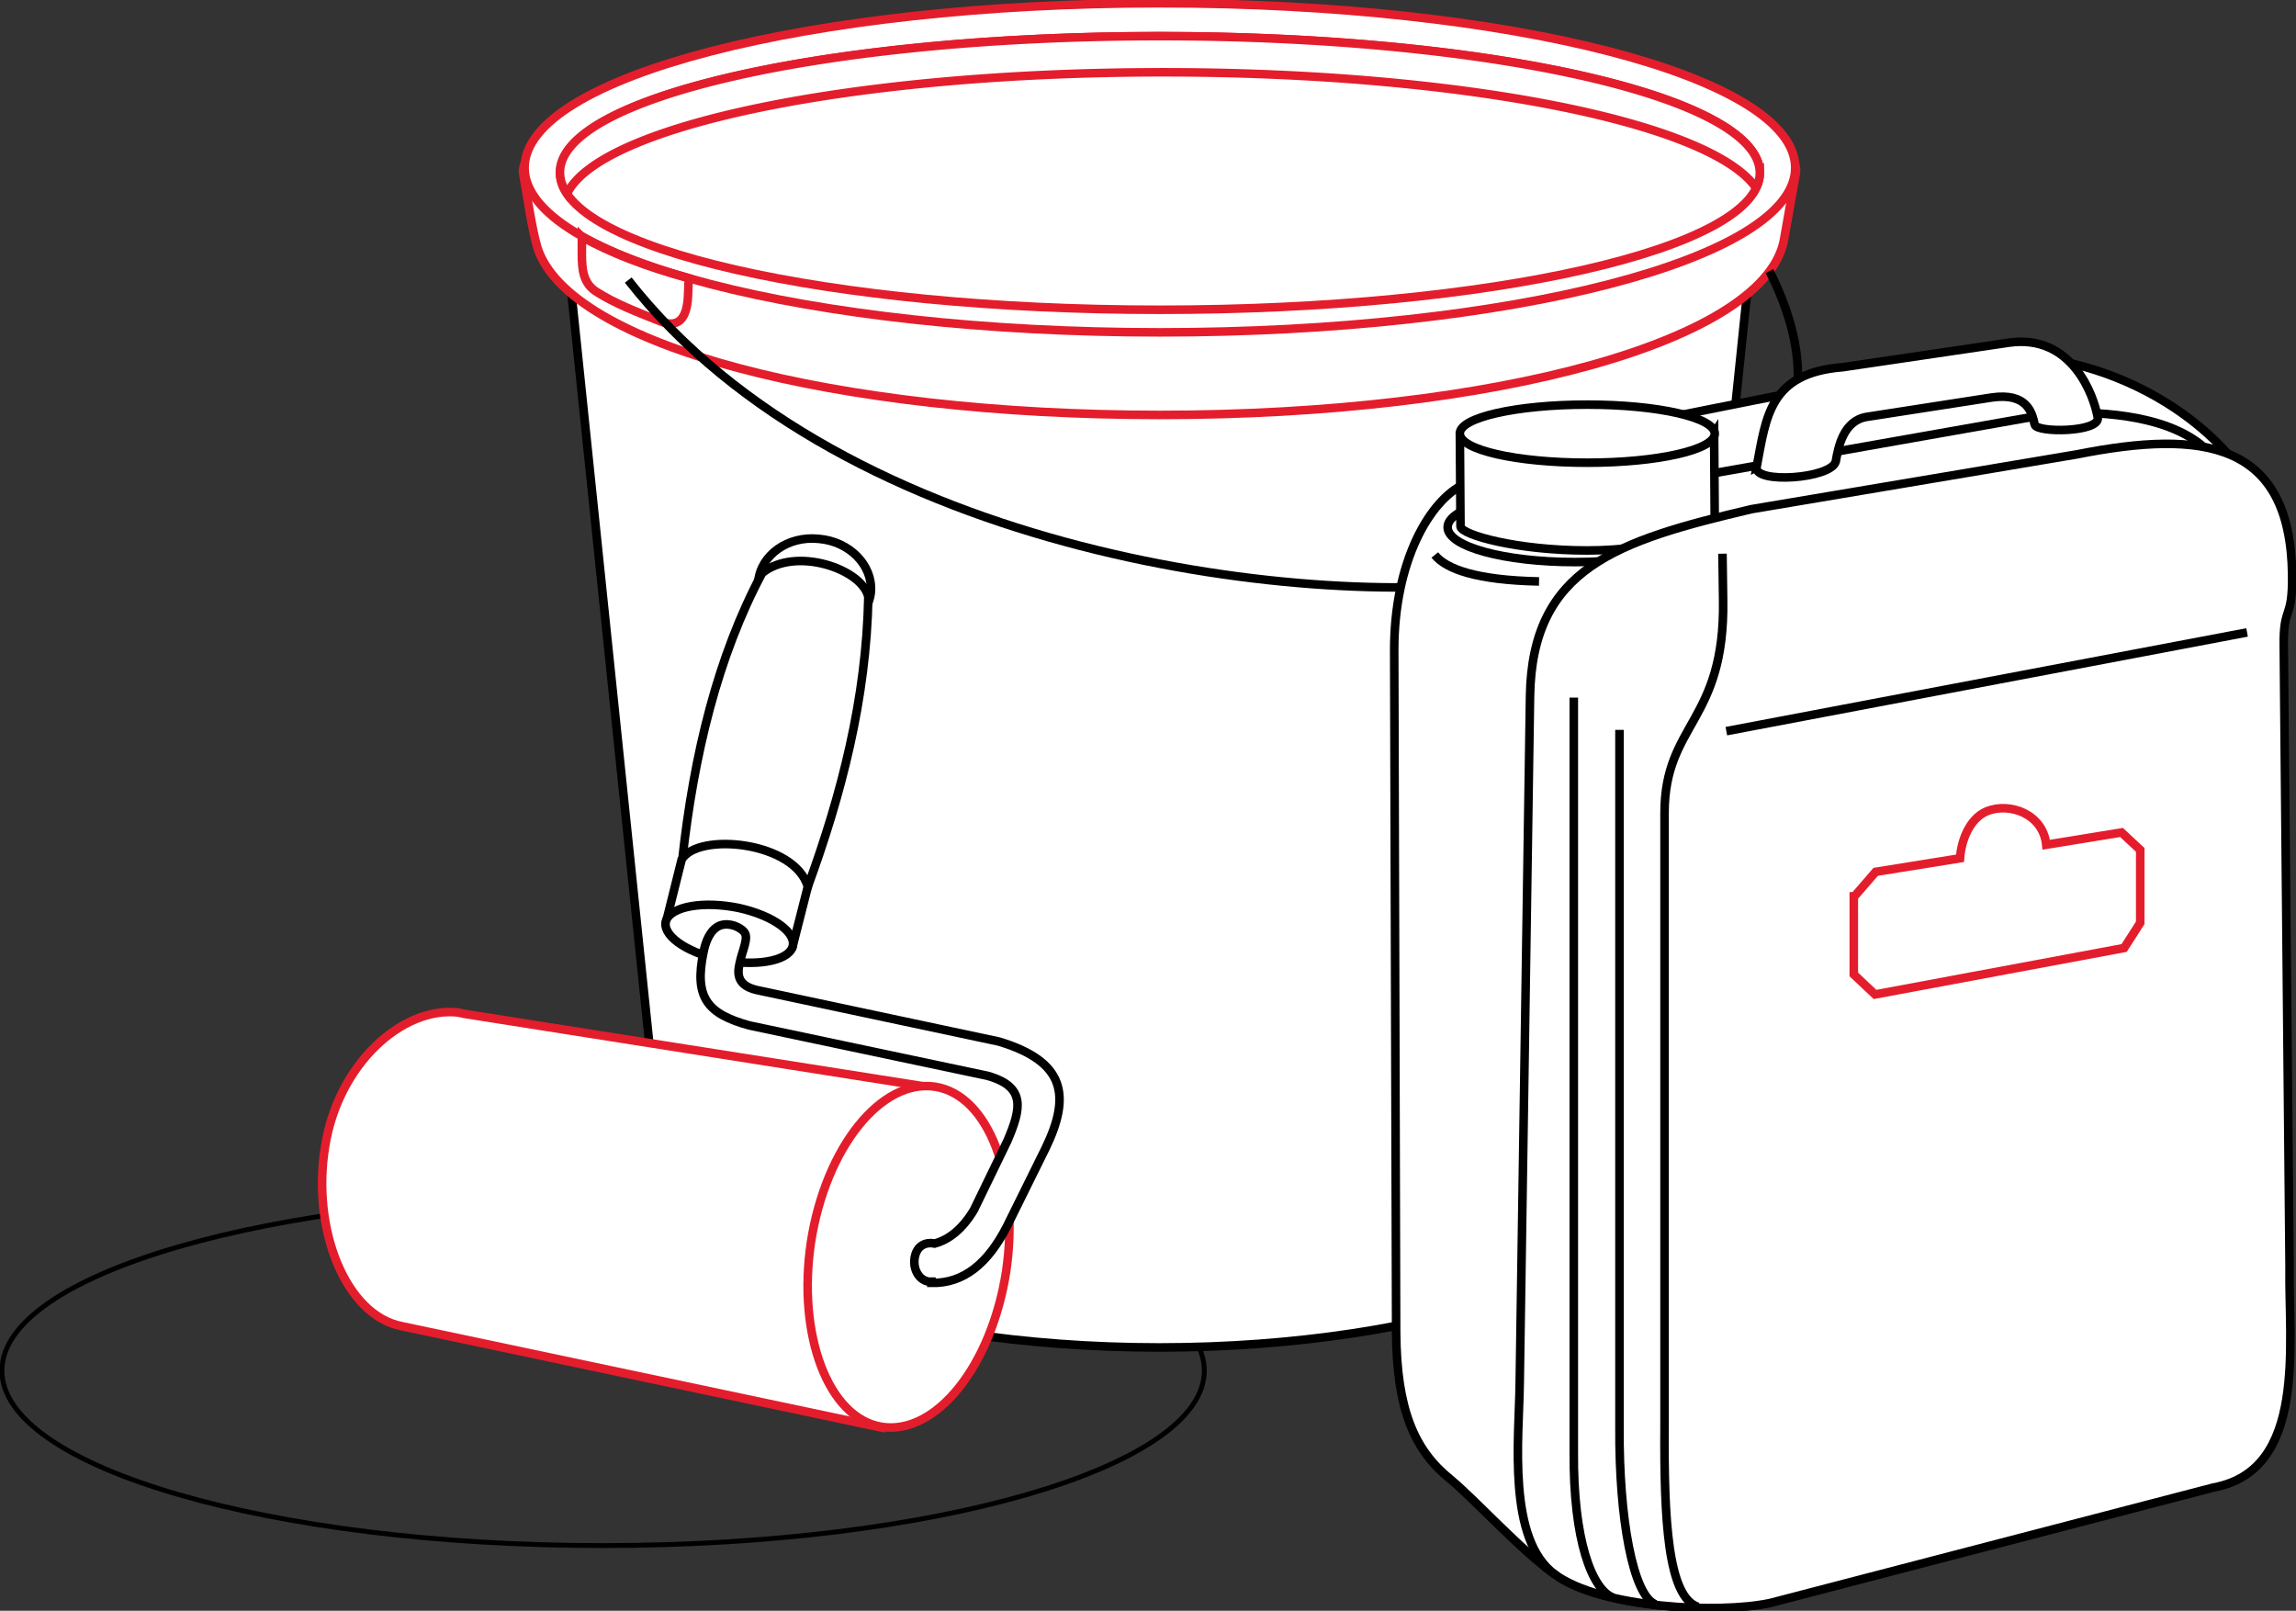 <svg width="268" height="188" fill="none" xmlns="http://www.w3.org/2000/svg"><rect width="100%" height="100%" fill="#333333" stroke="none"/><g clip-path="url(#clip0)" stroke-miterlimit="22.926"><path d="M70.4 139.569c38.769 0 70.174 9.114 70.174 20.412 0 11.222-31.405 20.412-70.174 20.412-38.769 0-70.174-9.114-70.174-20.412 0-11.298 31.405-20.412 70.174-20.412z" stroke="#000" stroke-width=".567"/><path fill-rule="evenodd" clip-rule="evenodd" d="M77.462 137.912c0 9.867 25.921 19.357 57.853 19.357 31.931 0 57.852-9.49 57.852-19.357l10.744-103.566H66.718l10.744 103.566z" fill="#fff" stroke="#000"/><path fill-rule="evenodd" clip-rule="evenodd" d="M135.766.377c-40.948 0-75.96 13.482-74.683 19.96.451 2.41.977 6.326 1.653 8.586 3.682 11.449 34.787 19.508 72.654 19.508 39.069 0 71.001-8.662 72.879-20.638l1.352-7.607c1.127-6.478-32.908-19.81-73.855-19.81z" fill="#fff" stroke="#E41D2C"/><path fill-rule="evenodd" clip-rule="evenodd" d="M135.39.377c-40.947 0-74.156 8.586-74.156 19.206S94.443 38.79 135.39 38.79c40.948 0 74.157-8.587 74.157-19.207 0-10.62-33.209-19.206-74.157-19.206z" fill="#fff" stroke="#E41D2C"/><path d="M178.667 67.337c15.402-2.787 40.196-11.223 27.874-35.702" stroke="#000"/><path fill-rule="evenodd" clip-rule="evenodd" d="M198.802 56.49l-21.112 6.93 1.503 7.23 20.511-6.778c3.156-1.28 2.63-6.704-.902-7.382z" fill="#fff" stroke="#000"/><path fill-rule="evenodd" clip-rule="evenodd" d="M178.216 63.344c-1.728 0-3.155 1.658-3.155 3.767 0 2.033 1.427 3.766 3.155 3.766 1.728 0 3.156-1.657 3.156-3.766 0-2.034-1.428-3.767-3.156-3.767z" fill="#fff" stroke="#000"/><path d="M67.92 27.643v2.033c0 1.808.151 3.465 1.804 4.444 2.029 1.28 4.508 2.26 7.363 3.39 2.48.979 3.156-.904 3.23-3.164l.076-1.883c-5.034-1.356-9.241-3.013-12.472-4.82z" stroke="#E41D2C"/><path d="M73.33 32.69c25.32 32.387 80.768 38.714 103.909 34.873.376-.076.676-.151 1.052-.151" stroke="#000"/><path fill-rule="evenodd" clip-rule="evenodd" d="M135.39 4.218c38.694 0 70.024 7.155 70.024 15.968 0 8.812-31.33 15.968-70.024 15.968-38.693 0-70.024-7.156-70.024-15.968 0-8.888 31.33-15.968 70.024-15.968z" fill="#fff" stroke="#E41D2C"/><path fill-rule="evenodd" clip-rule="evenodd" d="M135.39 4.218c38.694 0 70.024 7.155 70.024 15.968a3.51 3.51 0 01-.45 1.732c-5.26-7.607-34.186-13.482-69.198-13.482-36.064 0-65.741 6.176-69.573 14.16-.526-.753-.827-1.582-.827-2.485 0-8.813 31.33-15.893 70.024-15.893z" fill="#fff" stroke="#E41D2C" stroke-width=".999"/><path fill-rule="evenodd" clip-rule="evenodd" d="M95.57 62.893c3.606.3 6.311 3.088 6.086 6.176-.301 3.088-3.457 5.348-7.063 4.971-3.606-.301-6.311-3.088-6.086-6.176.3-3.088 3.456-5.348 7.063-4.971z" fill="#fff" stroke="#000"/><path fill-rule="evenodd" clip-rule="evenodd" d="M88.958 66.885c3.907-3.164 11.72-.452 12.397 2.786-.226 11.901-3.156 23.124-7.063 33.819l-14.65-3.163c1.352-12.277 4.131-23.726 9.316-33.442z" fill="#fff" stroke="#000"/><path fill-rule="evenodd" clip-rule="evenodd" d="M94.292 103.49l-1.803 7.08c-2.254 1.507-5.935-.225-8.49-.753-2.179-.452-5.635.226-6.311-1.958l1.878-7.532c1.879-3.239 13.224-2.11 14.726 3.163z" fill="#fff" stroke="#000"/><path fill-rule="evenodd" clip-rule="evenodd" d="M86.253 105.976c4.058.904 6.838 2.937 6.236 4.595-.6 1.657-4.432 2.259-8.49 1.431-4.057-.904-6.837-2.938-6.236-4.595.676-1.657 4.433-2.26 8.49-1.431z" fill="#fff" stroke="#000"/><path fill-rule="evenodd" clip-rule="evenodd" d="M54.171 118.329l54.923 8.661-6.236 39.619-55.975-11.825c-6.536-1.281-10.518-11.298-8.94-20.939 1.502-9.641 9.016-16.42 15.552-15.667.226.075.451.075.676.151z" fill="#fff" stroke="#E41D2C"/><path fill-rule="evenodd" clip-rule="evenodd" d="M109.169 126.84c6.236.979 9.917 10.695 8.264 21.617-1.728 10.996-8.189 19.056-14.5 18.077-6.236-.98-9.918-10.696-8.265-21.617 1.728-10.997 8.19-19.056 14.501-18.077z" fill="#fff" stroke="#E41D2C" stroke-width=".999"/><path fill-rule="evenodd" clip-rule="evenodd" d="M84.074 108.01c1.127-.377 2.33.226 2.78.753.601.678-.225 2.184-.526 3.691-.3 1.28-.225 2.56 1.954 3.088l28.325 6.025c7.739 2.335 8.415 6.327 5.41 12.503l-4.508 9.114c-2.179 4.218-4.959 6.628-8.791 6.553v-.15h-.301c-1.127-.151-1.878-1.432-1.652-2.787.225-1.356 1.202-1.883 2.329-1.657 1.653-.452 3.23-1.657 4.583-3.917l3.907-8.059c1.577-3.691 2.254-6.327-2.329-7.608l-27.8-5.875c-4.883-1.356-6.461-3.239-5.334-8.586.225-1.13.751-2.636 1.953-3.088zm97.448 75.772c-4.132-2.937-9.166-8.586-12.247-11.147-4.207-3.39-6.236-8.135-6.311-17.098l-.225-79.69c0-10.318 4.132-17.474 8.189-19.357l14.351-5.875 46.056-9.189c14.877-.678 28.326 7.608 33.134 18.228 1.127 2.485 1.954 5.046 2.029 7.682l-.376 7.91.075 70.575c-.15 8.887-.075 23.951-11.044 25.985l-48.461 15.215c-6.086 1.356-19.76.678-25.17-3.239z" fill="#fff" stroke="#000"/><path fill-rule="evenodd" clip-rule="evenodd" d="M183.851 57.47c8.265 0 14.876 1.807 14.876 4.067 0 2.26-6.687 4.067-14.876 4.067-8.265 0-14.876-1.807-14.876-4.067 0-2.26 6.686-4.068 14.876-4.068z" fill="#fff" stroke="#000"/><path fill-rule="evenodd" clip-rule="evenodd" d="M200.08 50.54l.075 10.696c0 .075.075-.377.075.15s-6.837 2.862-14.951 2.862c-8.19 0-14.651-1.807-14.802-2.787l-.075-10.996c0 .979 6.687 1.807 14.877 1.807 7.814-.075 14.2-.828 14.801-1.732z" fill="#fff" stroke="#000"/><path fill-rule="evenodd" clip-rule="evenodd" d="M181.522 183.782c-5.635-4.067-4.208-15.893-4.133-22.37l1.203-80.141c.225-14.989 10.143-18.152 25.845-21.843l38.018-6.402c14.801-2.938 24.869-1.432 25.094 14.01.075 5.498-1.052 3.464-.976 8.435l.676 72.458c-.151 8.888 2.103 23.651-8.866 25.685l-51.767 13.482c-6.01 1.281-19.685.603-25.094-3.314z" fill="#fff" stroke="#000"/><path d="M201.056 64.625l.076 5.423c.225 14.236-6.838 14.386-6.838 24.856v71.554c-.075 10.846.376 19.96 3.907 21.09m-9.166-102.36v81.421c-.075 10.545 1.578 19.659 4.208 20.638m-9.542-105.826v88.05c-.076 10.244 2.103 16.119 4.658 17.023M167.472 64.776c1.353 1.657 4.884 2.937 12.172 3.088m21.863 17.474l60.783-11.524M200.155 55.21l39.671-7.005c4.207-.15 12.772-.075 17.43 3.992" stroke="#000"/><path fill-rule="evenodd" clip-rule="evenodd" d="M205.039 54.532c1.127-5.95 1.502-10.997 10.067-11.675l19.385-2.862c7.363-1.054 9.917 6.177 10.368 8.737.301 1.733-7.137 1.808-7.363.829-.3-1.431-.901-3.766-5.034-3.164l-14.576 2.26c-2.704.452-3.305 3.465-3.606 5.197-.526 2.034-9.542 2.636-9.241.678zm-19.761-7.306c8.265 0 14.877 1.506 14.877 3.39 0 1.882-6.687 3.389-14.877 3.389-8.264 0-14.876-1.507-14.876-3.39-.075-1.883 6.612-3.389 14.876-3.389z" fill="#fff" stroke="#000"/><path d="M216.459 104.62l2.479-2.862 9.843-1.582c.15-2.109 1.127-4.67 3.155-5.498 2.63-1.055 6.537.301 6.913 3.916l8.79-1.43 2.179 2.033v8.511l-1.878 2.938-29.077 5.423-2.479-2.335v-9.114h.075z" stroke="#E41D2C"/></g><defs><clipPath id="clip0"><path fill="#fff" d="M0 0h268v188H0z"/></clipPath></defs></svg>